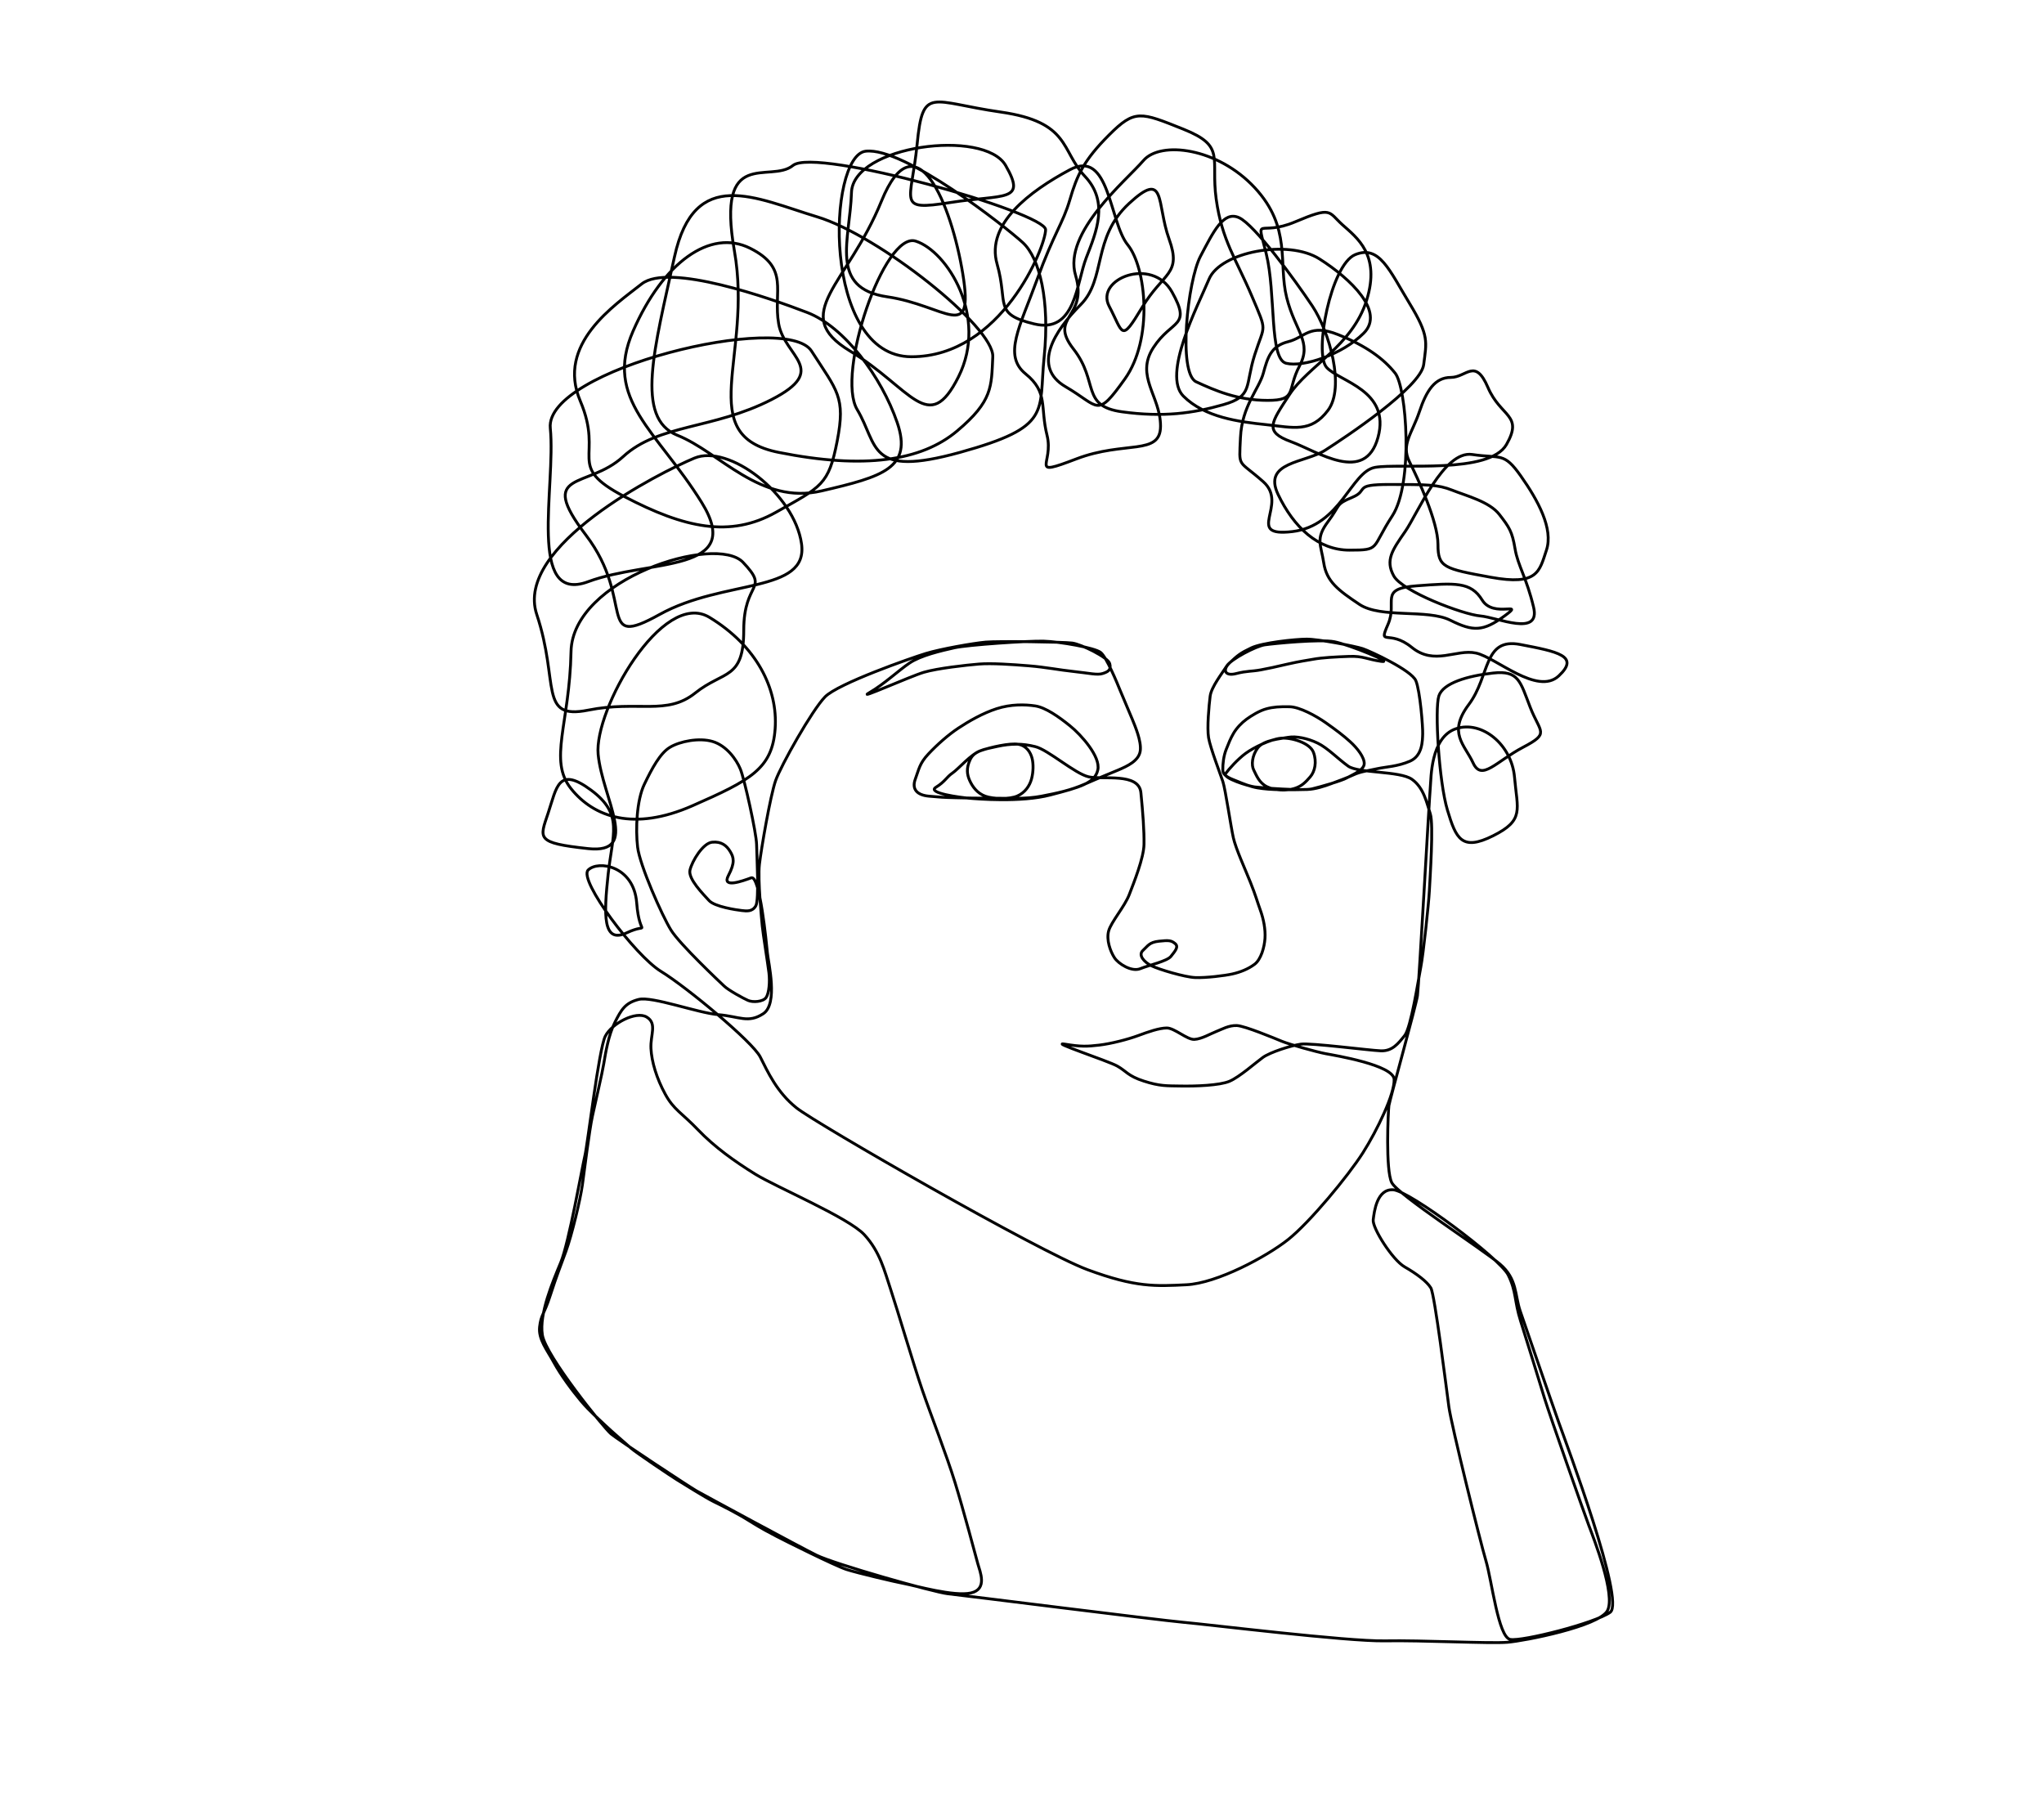 <?xml version="1.0" encoding="UTF-8" standalone="no"?>
<svg
   xmlns:dc="http://purl.org/dc/elements/1.1/"
   xmlns:cc="http://creativecommons.org/ns#"
   xmlns:rdf="http://www.w3.org/1999/02/22-rdf-syntax-ns#"
   xmlns:svg="http://www.w3.org/2000/svg"
   xmlns="http://www.w3.org/2000/svg"
   xmlns:sodipodi="http://sodipodi.sourceforge.net/DTD/sodipodi-0.dtd"
   xmlns:inkscape="http://www.inkscape.org/namespaces/inkscape"
   width="60.621mm"
   height="53.594mm"
   viewBox="0 0 716 633"
   version="1.1"
   id="svg816"
   sodipodi:docname="Fourier.svg"
   inkscape:version="0.92.4 (5da689c313, 2019-01-14)">
  <defs
     id="defs820" />
  <sodipodi:namedview
     pagecolor="#ffffff"
     bordercolor="#666666"
     borderopacity="1"
     objecttolerance="10"
     gridtolerance="10"
     guidetolerance="10"
     inkscape:pageopacity="0"
     inkscape:pageshadow="2"
     inkscape:window-width="1920"
     inkscape:window-height="1017"
     id="namedview818"
     showgrid="false"
     inkscape:zoom="4.1962796"
     inkscape:cx="114.68811"
     inkscape:cy="98.689036"
     inkscape:window-x="-8"
     inkscape:window-y="-7"
     inkscape:window-maximized="1"
     inkscape:current-layer="svg816" />
  <path
     style="opacity:1;vector-effect:none;fill:none;fill-opacity:1;stroke:#000000;stroke-width:1;stroke-linecap:butt;stroke-linejoin:miter;stroke-miterlimit:4;stroke-dasharray:none;stroke-dashoffset:0;stroke-opacity:1"
     inkscape:original-d="m 376.51336,253.67913 c -3.8971,-3.1543 -8.55552,-6.42777 -12.1673,-6.96492 -3.61178,-0.53715 -8.53772,-0.6367 -13.48707,0.95911 -4.94935,1.59581 -9.80263,4.4193 -13.38364,6.77922 -3.58101,2.35992 -7.46129,5.79298 -10.55812,9.09495 -3.09683,3.30197 -3.28824,5.2831 -4.58348,8.80408 -1.29524,3.52098 0.57135,5.60116 4.77449,5.97768 4.20314,0.37652 4.58793,0.41656 9.54382,0.54795 4.95589,0.13139 6.44942,0.14811 12.47139,0.15722 6.02197,0.009 11.9265,0.36013 17.43064,-0.71326 5.50414,-1.07339 10.13358,-2.00862 15.26301,-4.27094 5.12942,-2.26232 8.43552,-3.53147 11.60776,-4.88458 3.17225,-1.3531 7.21633,-3.20639 7.70473,-6.67314 0.4884,-3.46674 -1.89359,-8.86218 -2.72912,-10.96719 -0.83553,-2.10501 -3.53471,-8.285 -4.41471,-10.495 -0.88,-2.21 -4.625,-11.29 -6.67,-13 -2.045,-1.71 -14.585,-3.855 -20,-4 -5.415,-0.145 -26.64,1.27 -31.33,2.33 -4.69,1.06 -11.755,2.685 -15.67,5.33 -3.915,2.645 -8.77,7.295 -14,10.34 -5.23,3.045 14.365,-5.735 19.05,-7.11 4.685,-1.375 14.845,-2.515 19.24,-2.87 4.395,-0.355 11.655,0.14 17.57,0.62 5.915,0.48 10.25,1.415 15.75,2 5.5,0.585 8.12,1.31 10.06,0.69 1.94,-0.62 3.065,-1.31 2.44,-3.5 -0.625,-2.19 -10.005,-6.755 -13.11,-7.17 -3.105,-0.415 -26.08,-0.71 -30.33,-0.33 -4.25,0.38 -15.69,2.38 -21,4 -5.31,1.62 -30.69529,10.52 -35.25529,15.165 -4.56,4.645 -15.495,24.11 -17.33,29.34 -1.835,5.23 -5.05,23.89 -5.67,29.33 -0.62,5.44 0.78,19.265 1,21.67 0.22,2.405 1.955,13.24 2.33,16.33 0.375,3.09 0.055,7.175 -1,8.67 -1.055,1.495 -4.58999,1.765 -6.33,1 -1.74001,-0.765 -6.78,-3.535 -8.33,-5 -1.55,-1.465 -15.58,-14.67 -18.67,-19.67 -3.09,-5 -10.915,-22.64 -11.67,-29 -0.755,-6.36 -0.325,-16.45 2.34,-22 2.665,-5.55 5.515,-10.91 9,-13 3.485,-2.09 10.245,-3.45 15,-2 4.755,1.45 8.235,6.18499 9.66,9.67 1.425,3.48501 5.58,22.24 5.67,26.33 0.09,4.09 0.92,19.38 -0.25,21.5 -1.17,2.12 -3.13,1.9 -4.94,1.69 -1.81,-0.21 -9.5,-1.31 -11.48,-3.52 -1.98,-2.21 -7.39,-7.55 -6.66,-10.67 0.73,-3.12 4.52,-9.42 7.77,-9.75 3.25,-0.33 5.06,1.19 6.31,3.25 1.25,2.06 1.785,3.855 -0.63,8.44 -2.415,4.585 4.96,1.915 8,0.79 3.04,-1.125 5.335,22.91 5.67,26.33 0.335,3.42 3.83,17.815 -1.46,21.27 -5.29,3.455 -8.32418,0.95302 -15.66,0.34 -7.33582,-0.61302 -23.29,-6.55 -28,-5.34 -4.71,1.21 -6.05059,3.56912 -8.30059,8.02412 -2.25,4.455 -3.26,10.63 -3.88,14.38 -0.62,3.75 -2.88,13.25 -4,18.5 -1.12,5.25 -2.75,18.62 -3.5,24 -0.75,5.38 -3.75,17.75 -5.75,23.25 -2,5.5 -3.25,8.5 -5.5,15.5 -2.25,7 -3.23941,6.63588 -3.73941,11.01588 -0.5,4.38 2.61902,8.1089 5,12.5 2.38098,4.3911 6.43945,9.86125 9.5,13.5 3.06055,3.63875 6.37,6.43 8.5,8.5 2.13,2.07 7.39,6.54 9,8 1.61,1.46 14.7,10.23 16,11 1.3,0.77 10.005,6.285 12.96,7.72 2.955,1.435 8.26,4.08 12.54,6.78 4.28,2.7 7.19499,4.175 9.67,5.48 2.47501,1.305 20.4,10.26 24.33,11.52 3.93,1.26 17.02,4.35 20.5,5 3.48,0.65 17.175,4.57 23.09,3.22 5.915,-1.35 3.16,-7.47 2.41,-10.22 -0.75,-2.75 -5,-18.75 -8,-28.5 -3,-9.75 -8.5,-23.75 -11.5,-32.5 -3,-8.75 -8.75,-28.25 -11,-35 -2.25,-6.75 -3.75,-13.25 -9.25,-19.25 -5.5,-6 -31,-16.75 -38.25,-21.25 -7.25,-4.5 -14.25,-9.5 -20,-15.5 -5.75,-6 -8.5,-7 -11.5,-12.5 -3,-5.5 -4.75,-11.25 -5,-16 -0.25,-4.75 2.25,-8.75 -1.5,-11 -3.75,-2.25 -12.26059,2.23412 -14.51059,6.73412 -2.25,4.5 -6.13036,37.56647 -7.13036,41.81647 -1,4.25 -5.60378,30.48706 -8.44683,37.36706 -2.84305,6.88 -7.58539,17.98966 -6.46539,25.36966 1.12,7.38 21.57317,32.64269 24.05317,34.71269 2.48,2.07 27.61,18.65 30,20 2.39,1.35 35.74,19.41 42,22.5 6.26,3.09 41.17,13 46,13.5 4.83,0.5 74,9.25 82.5,10 8.5,0.75 57.5,6.75 70.5,6.5 13,-0.25 36.82,1 43,0.5 6.18,-0.5 31.91,-5.59 35,-11 3.09,-5.41 -4.73,-25.32 -6.5,-30 -1.77,-4.68 -13.5,-38.05 -15.5,-44.5 -2,-6.45 -6.135,-20.05 -8.36,-27 -2.225,-6.95 -1.46,-10.36 -4.37,-16.18 -2.91,-5.82 -34.54,-29.46 -40.27,-29.82 -5.73,-0.36 -6.64,7.64 -7,10.5 -0.36,2.86 6.73,14.05 11,16.5 4.27,2.45 7.815,5.135 9.18,7.36 1.365,2.225 5.46,35.28 6.32,41.64 0.86,6.36 10.95,47.09 13,54 2.05,6.91 4.32,26.73 8.5,27.5 4.18,0.77 29.64,-5.68 35,-9.5 5.36,-3.82 -15.36,-59.09 -18,-66.5 -2.64,-7.41 -11.55,-33.32 -13.5,-39 -1.95,-5.68 -0.955,-11.23 -7.14,-16.5 -6.185,-5.27 -35.63,-24.18 -37.86,-28.5 -2.23,-4.32 -1.28,-25.06 -1,-27 0.28,-1.94 9.5,-35 10,-38.5 0.5,-3.5 4.19,-70 4.5,-73 0.31,-3 0,-17.5 9,-20.5 9,-3 19.5,5.5 20.5,17 1,11.5 3.5,15 -7.5,20.5 -11,5.5 -13,1 -16,-9 -3,-10 -4.5,-35.5 -3,-40 1.5,-4.5 10,-7 19,-8 9,-1 9.5,3 13,12 3.5,9 7,9 -2.5,14 -9.5,5 -14.5,12 -17.5,5.5 -3,-6.5 -9,-10.5 -1.5,-20.5 7.5,-10 5,-23.5 18,-21 13,2.5 21,4 13.5,11 -7.5,7 -22,-6.5 -29,-8 -7,-1.5 -14.5,4.5 -22.5,-2 -8,-6.5 -11.81904,-0.048 -8.31904,-8.04803 3.5,-8.00003 -3.5,-12.5 10,-13.5 13.5,-1 19,-1.5 23,5 4,6.5 15.31904,0.048 7.81904,5.54803 -7.5,5.50003 -11,5.5 -19,1.5 -8,-4 -24.31904,-0.54803 -31.81904,-5.54803 -7.5,-5 -11.5,-8 -12.5,-14.5 -1,-6.5 -3,-8.5 1.5,-14.5 4.5,-6 2.5,-6 8.5,-8.5 6,-2.5 0,-4.5 13,-4.5 13,0 17,0 22,2 5,2 13,4 16.5,8.5 3.5,4.5 4.5,6 5.5,12 1,6 4,10 6.5,20.5 2.5,10.5 -12.68096,3.54803 -18.68096,3.04803 -6,-0.5 -27.31904,-8.54803 -30.31904,-14.04803 -3,-5.5 -0.5,-9 4,-15.5 4.5,-6.5 13.5,-28.5 23.5,-27 10,1.5 11,-1 17,7.5 6,8.5 11.5,18.5 9,26 -2.5,7.5 -3,12.5 -19.5,9.5 -16.5,-3 -18.5,-3.5 -18.5,-11.5 0,-8 -7,-23 -10,-29 -3,-6 1,-10 3.5,-17.5 2.5,-7.5 5.5,-12 11,-12 5.5,0 8.5,-7 13,3.5 4.5,10.5 12.5,9.5 6.5,20 -6,10.5 -37.5,6.5 -46,8 -8.5,1.5 -12,20.5 -29,22.5 -17,2 -1.18096,-9.45197 -10.18096,-17.45197 -9,-8 -8.5,-4.5 -8,-15.5 0.5,-11 6.5,-17 8,-22.5 1.5,-5.5 2.68096,-9.54803 8.68096,-11.04803 6,-1.5 7.5,-6.5 17.5,-2.5 10,4 16,8.5 20,13.5 4,5 6.5,38.5 -1,50 -7.5,11.5 -4,12 -15,12 -11,0 -19.5,-8 -25,-19.5 -5.5,-11.5 9.5,-11 16.5,-15.5 7,-4.5 33.5,-22 34.5,-30 1,-8 2,-10 -5,-21.5 -7,-11.499999 -10.5,-20.499999 -19,-16.999999 -8.5,3.5 -14.5,34.499999 -10,39.499999 4.5,5 22.5,8 18,24.5 -4.5,16.5 -21,5 -30.5,1.5 -9.5,-3.5 -7,-6.5 -0.5,-16.5 6.5,-10 22,-17 27,-33 5,-15.999999 -3.5,-21.999999 -8.5,-26.499999 -5,-4.5 -3.5,-6.5 -16.5,-1 -13,5.5 -13.68096,-2.951967 -10.18096,11.048032 3.5,13.999997 1,36.999997 7,38.499997 6,1.5 19.68096,-3.04803 27.18096,-10.54803 7.5,-7.5 -4.5,-18.999999 -15.5,-25.999999 -11,-7 -34.68096,-2.451967 -38.68096,7.048032 -4,9.499997 -16.5,33.499997 -9,40.999997 7.5,7.5 19.5,9 29,10 9.5,1 15.68096,2.95197 21.68096,-5.04803 6,-8 0.5,-27.5 -5.5,-36.5 -6,-8.999999 -20.18096,-28.451967 -25.68096,-30.951967 -5.5,-2.5 -9,5 -13.5,13.5 -4.5,8.5 -8,40.999997 -1.5,43.999997 6.5,3 14.5,6.5 25,6.5 10.5,0 6.68096,-3.54803 11.18096,-12.04803 4.5,-8.5 -1.5,-12 -4.5,-24 -3,-11.999999 1.81904,-24.451967 -11.18096,-38.451967 -13,-14 -33,-16.5 -39,-9.5 -6,7 -28.26072,25.212693 -23.76072,40.212691 4.5,14.999996 -9.73928,14.287306 -0.73928,25.787306 9,11.5 2.5,20 17,22 14.5,2 25,0.5 35.5,-2.5 10.5,-3 7.5,-6.5 11,-17.5 3.5,-11 4.5,-7.5 -1,-20.5 -5.5,-12.999998 -10.5,-19.499997 -12.5,-33.999997 -2,-14.5 3.5,-18.5 -11.5,-24.5 -15,-6 -17,-7 -26,2 -9,9 -11.26072,14.212691 -13.76072,22.712691 -2.5,8.5 -5.5,11.500003 -11.5,28 -6,16.499996 -12,26.499996 -4,32.999996 8,6.5 5,11.5 7.5,21.5 2.5,10 -6.73928,14.78731 10.26072,8.28731 17,-6.5 29.5,-1 29.5,-11.5 0,-10.5 -9,-17.5 -2.5,-27.5 6.5,-10 13.5,-7 6.5,-19.5 -7,-12.499998 -27,-4.499998 -22,5 5,9.5 4,13 11.5,0.5 7.5,-12.499998 14,-11.499997 9.5,-23.999997 -4.5,-12.5 -1,-24.5 -14,-12.5 -13,12 -8,26.499998 -17,35.499997 -9,9 -17.26072,21.71269 -5.26072,28.71269 12,7 10.76072,11.28731 20.76072,-2.71269 10,-14 7.5,-38.999997 1,-46.999997 -6.5,-8 -6.26072,-33.787309 -20.26072,-26.287309 -14,7.5 -29.5,19.000002 -25.5,33 4,13.999996 -1.5,17.499996 13,20.999996 14.5,3.5 14.76072,-14.212687 18.26072,-23.212687 3.5,-9 8,-19.5 -0.5,-28.5 -8.5,-9 -5,-19 -29.5,-22.5 -24.5,-3.5 -27.26072,-9.287309 -29.26072,11.212691 -2,20.5 -7.5,23.5 11.5,20.5 19,-3 27,0 19.5,-13 -7.5,-13 -53.5,-7 -54,9.5 -0.5,16.5 -8,33.499996 12.5,36.499996 20.5,3 30.5,16.5 26.5,-7.999996 -4,-24.499998 -16.5,-55 -28.5,-25.5 -12,29.5 -32.5,39.499996 -11,52.499996 21.5,13 27.5,30 38,9 10.5,-21 -4,-43.999996 -15,-47.499996 -11,-3.5 -28,46.499996 -20.5,58.999996 7.5,12.5 3.5,24 36,15 32.5,-9 27.5,-14 29.5,-33.5 2,-19.5 -1.5,-34.499996 -7.5,-39.999996 -6,-5.5 -41.5,-33.5 -55,-32 -13.5,1.5 -15.5,71.999996 16,71.999996 31.5,0 47,-38.499996 47,-44.499996 0,-6 -80.5,-29 -88.5,-22.5 -8,6.5 -27,-6.999998 -20.5,30 6.5,36.999996 -14.5,64.499996 15.5,70.499996 30,6 50,3 62.5,-7.5 12.5,-10.5 12,-15.5 12.5,-26 0.5,-10.5 -40,-42.499996 -61.5,-48.999996 -21.5,-6.5 -43,-17.999998 -50,14 -7,31.999996 -14,56.499996 1,62.499996 15,6 29,24.5 50.5,19.5 21.5,-5 32,-8 26.5,-24 -5.5,-16 -18.5,-33.5 -31.5,-38.5 -13,-5 -48.5,-17.499993 -58,-9.999996 -9.5,7.499996 -30,20.999996 -21.5,40.999996 8.5,20 -5.5,22.5 15.5,33.5 21,11 37,14.5 53,5.5 16,-9 18.5,-9.5 21.5,-25 3,-15.5 0,-17.5 -9,-31.5 -9,-14 -93.5,6.5 -91.5,27 2,20.5 -8.23928,61.78731 13.26072,53.78731 21.5,-8 55.23928,-2.78731 39.73928,-27.78731 -15.5,-25 -34.5,-36 -24,-60 10.5,-23.999998 27,-35.999996 41,-28.999996 14,7 8,14.999996 10,26.499996 2,11.5 18,16 -2.5,26.5 -20.5,10.5 -39.5,8.5 -52,20 -12.5,11.5 -30.5,4.5 -13,27.5 17.5,23 3.26072,40.28731 25.76072,27.78731 22.5,-12.5 52.23928,-7.28731 49.73928,-24.78731 -2.5,-17.5 -25.5,-35 -37.5,-30 -12,5 -63.23928,30.78731 -55.23928,54.78731 8,24 0.5,37 18,33.5 17.5,-3.5 27.5,2 37.5,-6 10,-8 17,-4.5 17,-22 0,-17.5 9.23928,-13.78731 -0.26072,-23.78731 -9.5,-10 -59.73928,5.78731 -60.23928,31.28731 -0.5,25.5 -8,38 0,48 8,10 22,15 42.5,6 20.5,-9 28,-13 29,-27 1,-14 -6.5,-29 -23,-39 -16.5,-10 -40.5,32.5 -39,48 1.5,15.5 15,35 -3.5,33 -18.5,-2 -17,-3.5 -14,-12.5 3,-9 3.5,-16.5 15,-8 11.5,8.5 7.5,15.5 6,29.5 -1.5,14 -2,24.5 6.5,20.5 8.5,-4 4.5,2.5 3.5,-10.5 -1,-13 -13.5,-15 -17,-11.5 -3.5,3.5 16.5,30 25.5,35.5 9,5.5 32.105,24.675 34.77,29.95 2.665,5.275 5.82,12.365 12.73,17.88 6.91,5.515 84.89835,50.33412 101.86835,56.63912 16.97,6.305 23.96906,5.81684 34.68165,5.30088 10.71258,-0.51596 28.04948,-9.81836 35.63,-15.82 7.58052,-6.00164 21.09,-22.36 26.18,-30.36 5.09,-8 11.185,-20.73 10.97,-25.76 -0.215,-5.03 -20.78499,-8.39677 -24,-9.00177 -3.21501,-0.605 -12.6,-3.22 -15.33,-4.34 -2.73,-1.12 -12.91,-5.36 -15.73,-5.51 -2.82,-0.15 -5.36,1.36 -7.27,2.09 -1.91,0.73 -5.095,2.64 -7.67,2.76 -2.575,0.12 -6.965,-4.03 -9.66,-4 -2.695,0.03 -6.395,1.325 -10,2.66 -3.605,1.335 -9.49,2.855 -13.67,3.34 -4.18,0.485 -6.36,0.6 -12,-0.34 -5.64,-0.94 15.085,5.85 18.33,7.67 3.245,1.82 3.675,3.45 9.31,5.27 5.635,1.82 7.99304,1.64419 13.03,1.73 5.03696,0.0858 13.515,-0.185 17,-1.67 3.485,-1.485 9.145,-6.51 11.66,-8.33 2.515,-1.82 9.855,-4.185 13.34,-4.67 3.485,-0.485 23.97,2.19177 28,2.34177 4.03,0.15 6.06,-2.51 8.33,-5.33 2.27,-2.82 4.815,-19.69 5.67,-24 0.855,-4.31 2.77,-22.19 3,-26.67 0.23,-4.48 1.52,-23.455 0.33,-27 -1.19,-3.545 -2.17578,-9.12414 -6.44554,-12.11731 -4.26976,-2.99317 -18.76617,-2.03964 -22.35117,-4.61964 -3.585,-2.58 -7.19,-6.37 -10.69,-8.06 -3.5,-1.69 -7.56,-2.5 -10.25,-2.02 -2.69,0.48 -8.625,0.95 -10.67,3.66 -2.045,2.71 -2.34501,6.03998 -1.45,7.79 0.89501,1.75002 1.865,4.53 4.68,5.88 2.815,1.35 6.83499,1.415 9.5,0.62 2.66501,-0.795 4.025,-2.27 5.63,-4.12 1.605,-1.85 2.37,-5.185 1.12,-8.56 -1.25,-3.375 -7.935,-5.32 -11.5,-4.94 -3.565,0.38 -9.5,3.245 -12.31,5.33 -2.81,2.085 -5.80425,5.46028 -6.96926,7.04529 -1.16501,1.58501 7.96926,4.39471 10.21926,4.68471 2.25,0.29 16.93994,1.43341 20.08494,0.66341 3.145,-0.77 10.39971,-2.81872 12.16203,-3.83705 1.76232,-1.01833 5.988,-2.65762 6.09297,-4.91613 0.10497,-2.25851 -2.42413,-5.49429 -4.89216,-7.73488 -2.46803,-2.24059 -4.8486,-4.02537 -8.47422,-6.5938 -3.62562,-2.56843 -9.31703,-5.60104 -12.72776,-5.67654 -3.41073,-0.0755 -5.72463,0.0557 -8.20992,0.73695 -2.48529,0.68126 -5.2273,2.40309 -6.92213,3.63499 -1.69483,1.2319 -3.46393,3.06825 -4.55627,4.93816 -1.09234,1.86991 -1.6858,3.40123 -2.57285,5.64674 -0.88705,2.24551 -1.22678,5.02696 -1.18068,7.24392 0.0461,2.21696 3.04805,3.05132 5.04301,3.89347 1.99496,0.84215 4.6743,1.89615 7.04361,2.30866 2.36931,0.41251 5.0781,0.60571 8.1006,0.6512 3.0225,0.0455 6.65999,0.0215 9.44355,-0.0749 2.78356,-0.0964 6.05076,-1.16723 8.31054,-2.02628 2.25978,-0.85905 5.55232,-2.01938 7.91001,-3.13104 2.35769,-1.11166 5.22699,-1.45275 8.21213,-2.11883 2.98514,-0.66608 7.06549,-0.7286 11.47903,-2.63213 4.41354,-1.90353 4.38528,-7.13396 4.47028,-9.54897 0.085,-2.41501 -0.885,-14.985 -2.39,-18.64 -1.505,-3.655 -15.94499,-10.33235 -18.61,-11.22735 -2.66501,-0.895 -15.575,-3.36 -19.66,-3.34 -4.085,0.02 -15.53548,1.2403 -19.39048,3.0753 -3.855,1.835 -4.6656,2.53896 -7.4753,5.14402 -2.8097,2.60506 -1.7136,4.85231 2.16128,3.85225 3.87488,-1.00006 5.28689,-0.68701 8.68177,-1.31213 3.39488,-0.62512 4.2806,-0.86719 9.19707,-1.97884 4.91647,-1.11165 6.15548,-1.19036 9.22048,-1.75036 3.065,-0.56 7.55518,-0.79524 12.49518,-0.98024 4.94,-0.185 6.27,1.015 11.25,1.74 4.98,0.725 -11.37,-5.87 -16.37,-6.87 -5,-1 -21.38,0.625 -24.44,1.08 -3.06,0.455 -11.81,5 -13.31,7.42 -1.5,2.42 -5.395,7.29 -5.81,10.56 -0.415,3.27 -1.135,11.08735 -0.55,14.56735 0.585,3.48 4.105,12.64 5,15.33 0.895,2.69 2.79,15.755 3.67,19.67 0.88,3.915 4.12382,10.96441 6,15.66 1.87618,4.69559 2.33,6.59047 3.47618,9.76194 1.14618,3.17147 1.81741,6.72989 1.61406,9.84312 -0.20335,3.11323 -1.39859,7.37494 -3.62859,9.06494 -2.23,1.69 -5.08165,2.80171 -7.79165,3.40671 -2.71,0.605 -9.29,1.40829 -13,1.26329 -3.71,-0.145 -12.75677,-2.86165 -15.34177,-4.13165 -2.585,-1.27 -4.76329,-3.76018 -2.99329,-5.36518 1.77,-1.605 2.18,-2.865 5.62,-3.24 3.44,-0.375 4.32689,-0.29329 5.68189,0.85671 1.355,1.15 -0.18318,2.76329 -1.49318,4.45329 -1.31,1.69 -7.74852,3.09194 -10.74188,4.31518 -2.99336,1.22324 -7.65677,-1.67835 -9.07177,-3.88835 -1.415,-2.21 -2.86823,-6.19512 -2,-9.34 0.86823,-3.14488 5.60446,-8.52847 7.22446,-12.73847 1.62,-4.21 5.07845,-12.8133 5.15695,-17.59153 0.0785,-4.77823 -0.38641,-10.995 -1.09141,-18.12 -0.705,-7.125 -13.435,-4.41713 -18.29,-5.52213 -4.855,-1.105 -14.145,-9.45 -18.71,-10.58 -4.565,-1.13 -8.435,-1.125 -13.29,-0.08 -4.855,1.045 -8.105,1.6 -9.52,4.64 -1.415,3.04 -1.12,5.195 -0.14,7.36 0.98,2.165 2.675,4.45 5.45,5.45 2.775,1 8.44,1.125 11.19,-0.06 2.75,-1.185 4.375,-3.62 5.02,-6.06 0.645,-2.44 0.67,-5.255 0.17,-7.19 -0.5,-1.935 -1.85,-4.33 -4.75,-4.87 -2.9,-0.54 -9.935,1.04 -13.31,2.25 -3.375,1.21 -7.695,6.37 -9.82,7.81 -2.125,1.44 -2.52,2.96 -5.81,5 -3.29,2.04 8.69,3.56 11.5,3.81 2.81,0.25 18.255,1.57 28.57,-1.12 10.315,-2.69 15.61799,-4.11188 16.64959,-8.7779 1.0316,-4.66601 -5.8496,-12.30185 -9.7467,-15.45615 z"
     id="path3850"
     d="m 374.804,254.229 c -3.897,-3.154 -8.556,-6.428 -12.167,-6.965 -3.612,-0.537 -8.538,-0.637 -13.487,0.959 -4.949,1.596 -9.803,4.419 -13.384,6.779 -3.581,2.36 -7.461,5.793 -10.558,9.095 -3.097,3.302 -3.288,5.283 -4.583,8.804 -1.295,3.521 0.571,5.601 4.774,5.978 4.203,0.377 4.588,0.417 9.544,0.548 4.956,0.131 6.449,0.148 12.471,0.157 6.022,0.009 11.927,0.36 17.431,-0.713 5.504,-1.073 10.134,-2.009 15.263,-4.271 5.129,-2.262 8.436,-3.531 11.608,-4.885 3.172,-1.353 7.216,-3.206 7.705,-6.673 0.488,-3.467 -1.894,-8.862 -2.729,-10.967 -0.836,-2.105 -3.535,-8.285 -4.415,-10.495 -0.88,-2.21 -4.625,-11.29 -6.67,-13 -2.045,-1.71 -14.585,-3.855 -20,-4 -5.415,-0.145 -26.64,1.27 -31.33,2.33 -4.69,1.06 -11.755,2.685 -15.67,5.33 -3.915,2.645 -8.77,7.295 -14,10.34 -5.23,3.045 14.365,-5.735 19.05,-7.11 4.685,-1.375 14.845,-2.515 19.24,-2.87 4.395,-0.355 11.655,0.14 17.57,0.62 5.915,0.48 10.25,1.415 15.75,2 5.5,0.585 8.12,1.31 10.06,0.69 1.94,-0.62 3.065,-1.31 2.44,-3.5 -0.625,-2.19 -10.005,-6.755 -13.11,-7.17 -3.105,-0.415 -26.08,-0.71 -30.33,-0.33 -4.25,0.38 -15.69,2.38 -21,4 -5.31,1.62 -30.695,10.52 -35.255,15.165 -4.56,4.645 -15.495,24.11 -17.33,29.34 -1.835,5.23 -5.05,23.89 -5.67,29.33 -0.62,5.44 0.78,19.265 1,21.67 0.22,2.405 1.955,13.24 2.33,16.33 0.375,3.09 0.055,7.175 -1,8.67 -1.055,1.495 -4.59,1.765 -6.33,1 -1.74,-0.765 -6.78,-3.535 -8.33,-5 -1.55,-1.465 -15.58,-14.67 -18.67,-19.67 -3.09,-5 -10.915,-22.64 -11.67,-29 -0.755,-6.36 -0.325,-16.45 2.34,-22 2.665,-5.55 5.515,-10.91 9,-13 3.485,-2.09 10.245,-3.45 15,-2 4.755,1.45 8.235,6.185 9.66,9.67 1.425,3.485 5.58,22.24 5.67,26.33 0.09,4.09 0.92,19.38 -0.25,21.5 -1.17,2.12 -3.13,1.9 -4.94,1.69 -1.81,-0.21 -9.5,-1.31 -11.48,-3.52 -1.98,-2.21 -7.39,-7.55 -6.66,-10.67 0.73,-3.12 4.52,-9.42 7.77,-9.75 3.25,-0.33 5.06,1.19 6.31,3.25 1.25,2.06 1.785,3.855 -0.63,8.44 -2.415,4.585 4.96,1.915 8,0.79 3.04,-1.125 5.335,22.91 5.67,26.33 0.335,3.42 3.83,17.815 -1.46,21.27 -5.29,3.455 -8.324,0.953 -15.66,0.34 -7.336,-0.613 -23.29,-6.55 -28,-5.34 -4.71,1.21 -6.051,3.569 -8.301,8.024 -2.25,4.455 -3.26,10.63 -3.88,14.38 -0.62,3.75 -2.88,13.25 -4,18.5 -1.12,5.25 -2.75,18.62 -3.5,24 -0.75,5.38 -3.75,17.75 -5.75,23.25 -2,5.5 -3.25,8.5 -5.5,15.5 -2.25,7 -3.239,6.636 -3.739,11.016 -0.5,4.38 2.619,8.109 5,12.5 2.381,4.391 6.439,9.861 9.5,13.5 3.061,3.639 6.37,6.43 8.5,8.5 2.13,2.07 7.39,6.54 9,8 1.61,1.46 14.7,10.23 16,11 1.3,0.77 10.005,6.285 12.96,7.72 2.955,1.435 8.26,4.08 12.54,6.78 4.28,2.7 7.195,4.175 9.67,5.48 2.475,1.305 20.4,10.26 24.33,11.52 3.93,1.26 17.02,4.35 20.5,5 3.48,0.65 17.175,4.57 23.09,3.22 5.915,-1.35 3.16,-7.47 2.41,-10.22 -0.75,-2.75 -5,-18.75 -8,-28.5 -3,-9.75 -8.5,-23.75 -11.5,-32.5 -3,-8.75 -8.75,-28.25 -11,-35 -2.25,-6.75 -3.75,-13.25 -9.25,-19.25 -5.5,-6 -31,-16.75 -38.25,-21.25 -7.25,-4.5 -14.25,-9.5 -20,-15.5 -5.75,-6 -8.5,-7 -11.5,-12.5 -3,-5.5 -4.75,-11.25 -5,-16 -0.25,-4.75 2.25,-8.75 -1.5,-11 -3.75,-2.25 -12.261,2.234 -14.511,6.734 -2.25,4.5 -6.13,37.566 -7.13,41.816 -1,4.25 -5.604,30.487 -8.447,37.367 -2.843,6.88 -7.585,17.99 -6.465,25.37 1.12,7.38 21.573,32.643 24.053,34.713 2.48,2.07 27.61,18.65 30,20 2.39,1.35 35.74,19.41 42,22.5 6.26,3.09 41.17,13 46,13.5 4.83,0.5 74,9.25 82.5,10 8.5,0.75 57.5,6.75 70.5,6.5 13,-0.25 36.82,1 43,0.5 6.18,-0.5 31.91,-5.59 35,-11 3.09,-5.41 -4.73,-25.32 -6.5,-30 -1.77,-4.68 -13.5,-38.05 -15.5,-44.5 -2,-6.45 -6.135,-20.05 -8.36,-27 -2.225,-6.95 -1.46,-10.36 -4.37,-16.18 -2.91,-5.82 -34.54,-29.46 -40.27,-29.82 -5.73,-0.36 -6.64,7.64 -7,10.5 -0.36,2.86 6.73,14.05 11,16.5 4.27,2.45 7.815,5.135 9.18,7.36 1.365,2.225 5.46,35.28 6.32,41.64 0.86,6.36 10.95,47.09 13,54 2.05,6.91 4.32,26.73 8.5,27.5 4.18,0.77 29.64,-5.68 35,-9.5 5.36,-3.82 -15.36,-59.09 -18,-66.5 -2.64,-7.41 -11.55,-33.32 -13.5,-39 -1.95,-5.68 -0.955,-11.23 -7.14,-16.5 -6.185,-5.27 -35.63,-24.18 -37.86,-28.5 -2.23,-4.32 -1.28,-25.06 -1,-27 0.28,-1.94 9.5,-35 10,-38.5 0.5,-3.5 4.19,-70 4.5,-73 0.31,-3 0,-17.5 9,-20.5 9,-3 19.5,5.5 20.5,17 1,11.5 3.5,15 -7.5,20.5 -11,5.5 -13,1 -16,-9 -3,-10 -4.5,-35.5 -3,-40 1.5,-4.5 10,-7 19,-8 9,-1 9.5,3 13,12 3.5,9 7,9 -2.5,14 -9.5,5 -14.5,12 -17.5,5.5 -3,-6.5 -9,-10.5 -1.5,-20.5 7.5,-10 5,-23.5 18,-21 13,2.5 21,4 13.5,11 -7.5,7 -22,-6.5 -29,-8 -7,-1.5 -14.5,4.5 -22.5,-2 -8,-6.5 -11.819,-0.048 -8.319,-8.048 3.5,-8 -3.5,-12.5 10,-13.5 13.5,-1 19,-1.5 23,5 4,6.5 15.319,0.048 7.819,5.548 -7.5,5.5 -11,5.5 -19,1.5 -8,-4 -24.319,-0.548 -31.819,-5.548 -7.5,-5 -11.5,-8 -12.5,-14.5 -1,-6.5 -3,-8.5 1.5,-14.5 4.5,-6 2.5,-6 8.5,-8.5 6,-2.5 0,-4.5 13,-4.5 13,0 17,0 22,2 5,2 13,4 16.5,8.5 3.5,4.5 4.5,6 5.5,12 1,6 4,10 6.5,20.5 2.5,10.5 -12.681,3.548 -18.681,3.048 -6,-0.5 -27.319,-8.548 -30.319,-14.048 -3,-5.5 -0.5,-9 4,-15.5 4.5,-6.5 13.5,-28.5 23.5,-27 10,1.5 11,-1 17,7.5 6,8.5 11.5,18.5 9,26 -2.5,7.5 -3,12.5 -19.5,9.5 -16.5,-3 -18.5,-3.5 -18.5,-11.5 0,-8 -7,-23 -10,-29 -3,-6 1,-10 3.5,-17.5 2.5,-7.5 5.5,-12 11,-12 5.5,0 8.5,-7 13,3.5 4.5,10.5 12.5,9.5 6.5,20 -6,10.5 -37.5,6.5 -46,8 -8.5,1.5 -12,20.5 -29,22.5 -17,2 -1.181,-9.452 -10.181,-17.452 -9,-8 -8.5,-4.5 -8,-15.5 0.5,-11 6.5,-17 8,-22.5 1.5,-5.5 2.681,-9.548 8.681,-11.048 6,-1.5 7.5,-6.5 17.5,-2.5 10,4 16,8.5 20,13.5 4,5 6.5,38.5 -1,50 -7.5,11.5 -4,12 -15,12 -11,0 -19.5,-8 -25,-19.5 -5.5,-11.5 9.5,-11 16.5,-15.5 7,-4.5 33.5,-22 34.5,-30 1,-8 2,-10 -5,-21.5 -7,-11.5 -10.5,-20.5 -19,-17 -8.5,3.5 -14.5,34.5 -10,39.5 4.5,5 22.5,8 18,24.5 -4.5,16.5 -21,5 -30.5,1.5 -9.5,-3.5 -7,-6.5 -0.5,-16.5 6.5,-10 22,-17 27,-33 5,-16 -3.5,-22 -8.5,-26.5 -5,-4.5 -3.5,-6.5 -16.5,-1 -13,5.5 -13.681,-2.952 -10.181,11.048 3.5,14 1,37 7,38.5 6,1.5 19.681,-3.048 27.181,-10.548 7.5,-7.5 -4.5,-19 -15.5,-26 -11,-7 -34.681,-2.452 -38.681,7.048 -4,9.5 -16.5,33.5 -9,41 7.5,7.5 19.5,9 29,10 9.5,1 15.681,2.952 21.681,-5.048 6,-8 0.5,-27.5 -5.5,-36.5 -6,-9 -20.181,-28.452 -25.681,-30.952 -5.5,-2.5 -9,5 -13.5,13.5 -4.5,8.5 -8,41 -1.5,44 6.5,3 14.5,6.5 25,6.5 10.5,0 6.681,-3.548 11.181,-12.048 4.5,-8.5 -1.5,-12 -4.5,-24 -3,-12 1.819,-24.452 -11.181,-38.452 -13,-14 -33,-16.5 -39,-9.5 -6,7 -28.261,25.213 -23.761,40.213 4.5,15 -9.739,14.287 -0.739,25.787 9,11.5 2.5,20 17,22 14.5,2 25,0.5 35.5,-2.5 10.5,-3 7.5,-6.5 11,-17.5 3.5,-11 4.5,-7.5 -1,-20.5 -5.5,-13 -10.5,-19.5 -12.5,-34 -2,-14.5 3.5,-18.5 -11.5,-24.5 -15,-6 -17,-7 -26,2 -9,9 -11.261,14.213 -13.761,22.713 -2.5,8.5 -5.5,11.5 -11.5,28 -6,16.5 -12,26.5 -4,33 8,6.5 5,11.5 7.5,21.5 2.5,10 -6.739,14.787 10.261,8.287 17,-6.5 29.5,-1 29.5,-11.5 0,-10.5 -9,-17.5 -2.5,-27.5 6.5,-10 13.5,-7 6.5,-19.5 -7,-12.5 -27,-4.5 -22,5 5,9.5 4,13 11.5,0.5 7.5,-12.5 14,-11.5 9.5,-24 -4.5,-12.5 -1,-24.5 -14,-12.5 -13,12 -8,26.5 -17,35.5 -9,9 -17.261,21.713 -5.261,28.713 12,7 10.761,11.287 20.761,-2.713 10,-14 7.5,-39 1,-47 -6.5,-8 -6.261,-33.787 -20.261,-26.287 -14,7.5 -29.5,19 -25.5,33 4,14 -1.5,17.5 13,21 14.5,3.5 14.761,-14.213 18.261,-23.213 3.5,-9 8,-19.5 -0.5,-28.5 -8.5,-9 -5,-19 -29.5,-22.5 -24.5,-3.5 -27.261,-9.287 -29.261,11.213 -2,20.5 -7.5,23.5 11.5,20.5 19,-3 27,0 19.5,-13 -7.5,-13 -53.5,-7 -54,9.5 -0.5,16.5 -8,33.5 12.5,36.5 20.5,3 30.5,16.5 26.5,-8 -4,-24.5 -16.5,-55 -28.5,-25.5 -12,29.5 -32.5,39.5 -11,52.5 21.5,13 27.5,30 38,9 10.5,-21 -4,-44 -15,-47.5 -11,-3.5 -28,46.5 -20.5,59 7.5,12.5 3.5,24 36,15 32.5,-9 27.5,-14 29.5,-33.5 2,-19.5 -1.5,-34.5 -7.5,-40 -6,-5.5 -41.5,-33.5 -55,-32 -13.5,1.5 -15.5,72 16,72 31.5,0 47,-38.5 47,-44.5 0,-6 -80.5,-29 -88.5,-22.5 -8,6.5 -27,-7 -20.5,30 6.5,37 -14.5,64.5 15.5,70.5 30,6 50,3 62.5,-7.5 12.5,-10.5 12,-15.5 12.5,-26 0.5,-10.5 -40,-42.5 -61.5,-49 -21.5,-6.5 -43,-18 -50,14 -7,32 -14,56.5 1,62.5 15,6 29,24.5 50.5,19.5 21.5,-5 32,-8 26.5,-24 -5.5,-16 -18.5,-33.5 -31.5,-38.5 -13,-5 -48.5,-17.5 -58,-10 -9.5,7.5 -30,21 -21.5,41 8.5,20 -5.5,22.5 15.5,33.5 21,11 37,14.5 53,5.5 16,-9 18.5,-9.5 21.5,-25 3,-15.5 0,-17.5 -9,-31.5 -9,-14 -93.5,6.5 -91.5,27 2,20.5 -8.239,61.787 13.261,53.787 21.5,-8 55.239,-2.787 39.739,-27.787 -15.5,-25 -34.5,-36 -24,-60 10.5,-24 27,-36 41,-29 14,7 8,15 10,26.5 2,11.5 18,16 -2.5,26.5 -20.5,10.5 -39.5,8.5 -52,20 -12.5,11.5 -30.5,4.5 -13,27.5 17.5,23 3.261,40.287 25.761,27.787 22.5,-12.5 52.239,-7.287 49.739,-24.787 -2.5,-17.5 -25.5,-35 -37.5,-30 -12,5 -63.239,30.787 -55.239,54.787 8,24 0.5,37 18,33.5 17.5,-3.5 27.5,2 37.5,-6 10,-8 17,-4.5 17,-22 0,-17.5 9.239,-13.787 -0.261,-23.787 -9.5,-10 -59.739,5.787 -60.239,31.287 -0.5,25.5 -8,38 0,48 8,10 22,15 42.5,6 20.5,-9 28,-13 29,-27 1,-14 -6.5,-29 -23,-39 -16.5,-10 -40.5,32.5 -39,48 1.5,15.5 15,35 -3.5,33 -18.5,-2 -17,-3.5 -14,-12.5 3,-9 3.5,-16.5 15,-8 11.5,8.5 7.5,15.5 6,29.5 -1.5,14 -2,24.5 6.5,20.5 8.5,-4 4.5,2.5 3.5,-10.5 -1,-13 -13.5,-15 -17,-11.5 -3.5,3.5 16.5,30 25.5,35.5 9,5.5 32.105,24.675 34.77,29.95 2.665,5.275 5.82,12.365 12.73,17.88 6.91,5.515 84.898,50.334 101.868,56.639 16.97,6.305 23.969,5.817 34.682,5.301 10.713,-0.516 28.049,-9.818 35.63,-15.82 7.581,-6.002 21.09,-22.36 26.18,-30.36 5.09,-8 11.185,-20.73 10.97,-25.76 -0.215,-5.03 -20.785,-8.397 -24,-9.002 -3.215,-0.605 -12.6,-3.22 -15.33,-4.34 -2.73,-1.12 -12.91,-5.36 -15.73,-5.51 -2.82,-0.15 -5.36,1.36 -7.27,2.09 -1.91,0.73 -5.095,2.64 -7.67,2.76 -2.575,0.12 -6.965,-4.03 -9.66,-4 -2.695,0.03 -6.395,1.325 -10,2.66 -3.605,1.335 -9.49,2.855 -13.67,3.34 -4.18,0.485 -6.36,0.6 -12,-0.34 -5.64,-0.94 15.085,5.85 18.33,7.67 3.245,1.82 3.675,3.45 9.31,5.27 5.635,1.82 7.993,1.644 13.03,1.73 5.037,0.086 13.515,-0.185 17,-1.67 3.485,-1.485 9.145,-6.51 11.66,-8.33 2.515,-1.82 9.855,-4.185 13.34,-4.67 3.485,-0.485 23.97,2.192 28,2.342 4.03,0.15 6.06,-2.51 8.33,-5.33 2.27,-2.82 4.815,-19.69 5.67,-24 0.855,-4.31 2.77,-22.19 3,-26.67 0.23,-4.48 1.52,-23.455 0.33,-27 -1.19,-3.545 -2.176,-9.124 -6.446,-12.117 -4.27,-2.993 -18.766,-2.04 -22.351,-4.62 -3.585,-2.58 -7.19,-6.37 -10.69,-8.06 -3.5,-1.69 -7.56,-2.5 -10.25,-2.02 -2.69,0.48 -8.625,0.95 -10.67,3.66 -2.045,2.71 -2.345,6.04 -1.45,7.79 0.895,1.75 1.865,4.53 4.68,5.88 2.815,1.35 6.835,1.415 9.5,0.62 2.665,-0.795 4.025,-2.27 5.63,-4.12 1.605,-1.85 2.37,-5.185 1.12,-8.56 -1.25,-3.375 -7.935,-5.32 -11.5,-4.94 -3.565,0.38 -9.5,3.245 -12.31,5.33 -2.81,2.085 -5.804,5.46 -6.969,7.045 -1.165,1.585 7.969,4.395 10.219,4.685 2.25,0.29 16.94,1.433 20.085,0.663 3.145,-0.77 10.4,-2.819 12.162,-3.837 1.762,-1.018 5.988,-2.658 6.093,-4.916 0.105,-2.259 -2.424,-5.494 -4.892,-7.735 -2.468,-2.241 -4.849,-4.025 -8.474,-6.594 -3.626,-2.568 -9.317,-5.601 -12.728,-5.677 -3.411,-0.075 -5.725,0.056 -8.21,0.737 -2.485,0.681 -5.227,2.403 -6.922,3.635 -1.695,1.232 -3.464,3.068 -4.556,4.938 -1.092,1.87 -1.686,3.401 -2.573,5.647 -0.887,2.246 -1.227,5.027 -1.181,7.244 0.046,2.217 3.048,3.051 5.043,3.893 1.995,0.842 4.674,1.896 7.044,2.309 2.369,0.413 5.078,0.606 8.101,0.651 3.022,0.045 6.66,0.021 9.444,-0.075 2.784,-0.096 6.051,-1.167 8.311,-2.026 2.26,-0.859 5.552,-2.019 7.91,-3.131 2.358,-1.112 5.227,-1.453 8.212,-2.119 2.985,-0.666 7.065,-0.729 11.479,-2.632 4.414,-1.904 4.385,-7.134 4.47,-9.549 0.085,-2.415 -0.885,-14.985 -2.39,-18.64 -1.505,-3.655 -15.945,-10.332 -18.61,-11.227 -2.665,-0.895 -15.575,-3.36 -19.66,-3.34 -4.085,0.02 -15.535,1.24 -19.39,3.075 -3.855,1.835 -4.666,2.539 -7.475,5.144 -2.81,2.605 -1.714,4.852 2.161,3.852 3.875,-1 5.287,-0.687 8.682,-1.312 3.395,-0.625 4.281,-0.867 9.197,-1.979 4.916,-1.112 6.155,-1.19 9.22,-1.75 3.065,-0.56 7.555,-0.795 12.495,-0.98 4.94,-0.185 6.27,1.015 11.25,1.74 4.98,0.725 -11.37,-5.87 -16.37,-6.87 -5,-1 -21.38,0.625 -24.44,1.08 -3.06,0.455 -11.81,5 -13.31,7.42 -1.5,2.42 -5.395,7.29 -5.81,10.56 -0.415,3.27 -1.135,11.087 -0.55,14.567 0.585,3.48 4.105,12.64 5,15.33 0.895,2.69 2.79,15.755 3.67,19.67 0.88,3.915 4.124,10.964 6,15.66 1.876,4.696 2.33,6.59 3.476,9.762 1.146,3.171 1.817,6.73 1.614,9.843 -0.203,3.113 -1.399,7.375 -3.629,9.065 -2.23,1.69 -5.082,2.802 -7.792,3.407 -2.71,0.605 -9.29,1.408 -13,1.263 -3.71,-0.145 -12.757,-2.862 -15.342,-4.132 -2.585,-1.27 -4.763,-3.76 -2.993,-5.365 1.77,-1.605 2.18,-2.865 5.62,-3.24 3.44,-0.375 4.327,-0.293 5.682,0.857 1.355,1.15 -0.183,2.763 -1.493,4.453 -1.31,1.69 -7.749,3.092 -10.742,4.315 -2.993,1.223 -7.657,-1.678 -9.072,-3.888 -1.415,-2.21 -2.868,-6.195 -2,-9.34 0.868,-3.145 5.604,-8.528 7.224,-12.738 1.62,-4.21 5.078,-12.813 5.157,-17.592 0.079,-4.778 -0.386,-10.995 -1.091,-18.12 -0.705,-7.125 -13.435,-4.417 -18.29,-5.522 -4.855,-1.105 -14.145,-9.45 -18.71,-10.58 -4.565,-1.13 -8.435,-1.125 -13.29,-0.08 -4.855,1.045 -8.105,1.6 -9.52,4.64 -1.415,3.04 -1.12,5.195 -0.14,7.36 0.98,2.165 2.675,4.45 5.45,5.45 2.775,1 8.44,1.125 11.19,-0.06 2.75,-1.185 4.375,-3.62 5.02,-6.06 0.645,-2.44 0.67,-5.255 0.17,-7.19 -0.5,-1.935 -1.85,-4.33 -4.75,-4.87 -2.9,-0.54 -9.935,1.04 -13.31,2.25 -3.375,1.21 -7.695,6.37 -9.82,7.81 -2.125,1.44 -2.52,2.96 -5.81,5 -3.29,2.04 8.69,3.56 11.5,3.81 2.81,0.25 18.255,1.57 28.57,-1.12 10.315,-2.69 15.618,-4.112 16.65,-8.778 1.032,-4.666 -5.85,-12.302 -9.747,-15.456 z"
     inkscape:connector-curvature="0"
     sodipodi:nodetypes="zzzzzzzzzzzzzzzzzzzzzzzzzzzzzzzzzzzzzzzzzzzzzzzzzzzzzzzzzzzzzzzzzzzzzzzzzzzzzzzzzzzzzzzzzzzzzzzzzzzzzzzzzzzzzzzzzzzzzzzzzzzzzzzzzzzzzzzzzzzzzzzzzzzzzzzzzzzzzzzzzzzzzzzzzzzzzzzzzzzzzzzzzzzzzzzzzzzzzzzzzzzzzzzzzzzzzzzzzzzzzzzzzzzzzzzzzzzzzzzzzzzzzzzzzzzzzzzzzzzzzzzzzzzzzzzzzzzzzzzzzzzzzzzzzzzzzzzzzzzzzzzzzzzzzzzzzzzzzzzzzzzzzzzzzzzzzzzzzzzzzzzzzzzzzzzzzzzzzzzzzzzzzzzzzzzzzzzzzzzzzzzzzzzzzzzzzzzzzzzzzzzz" />
</svg>
